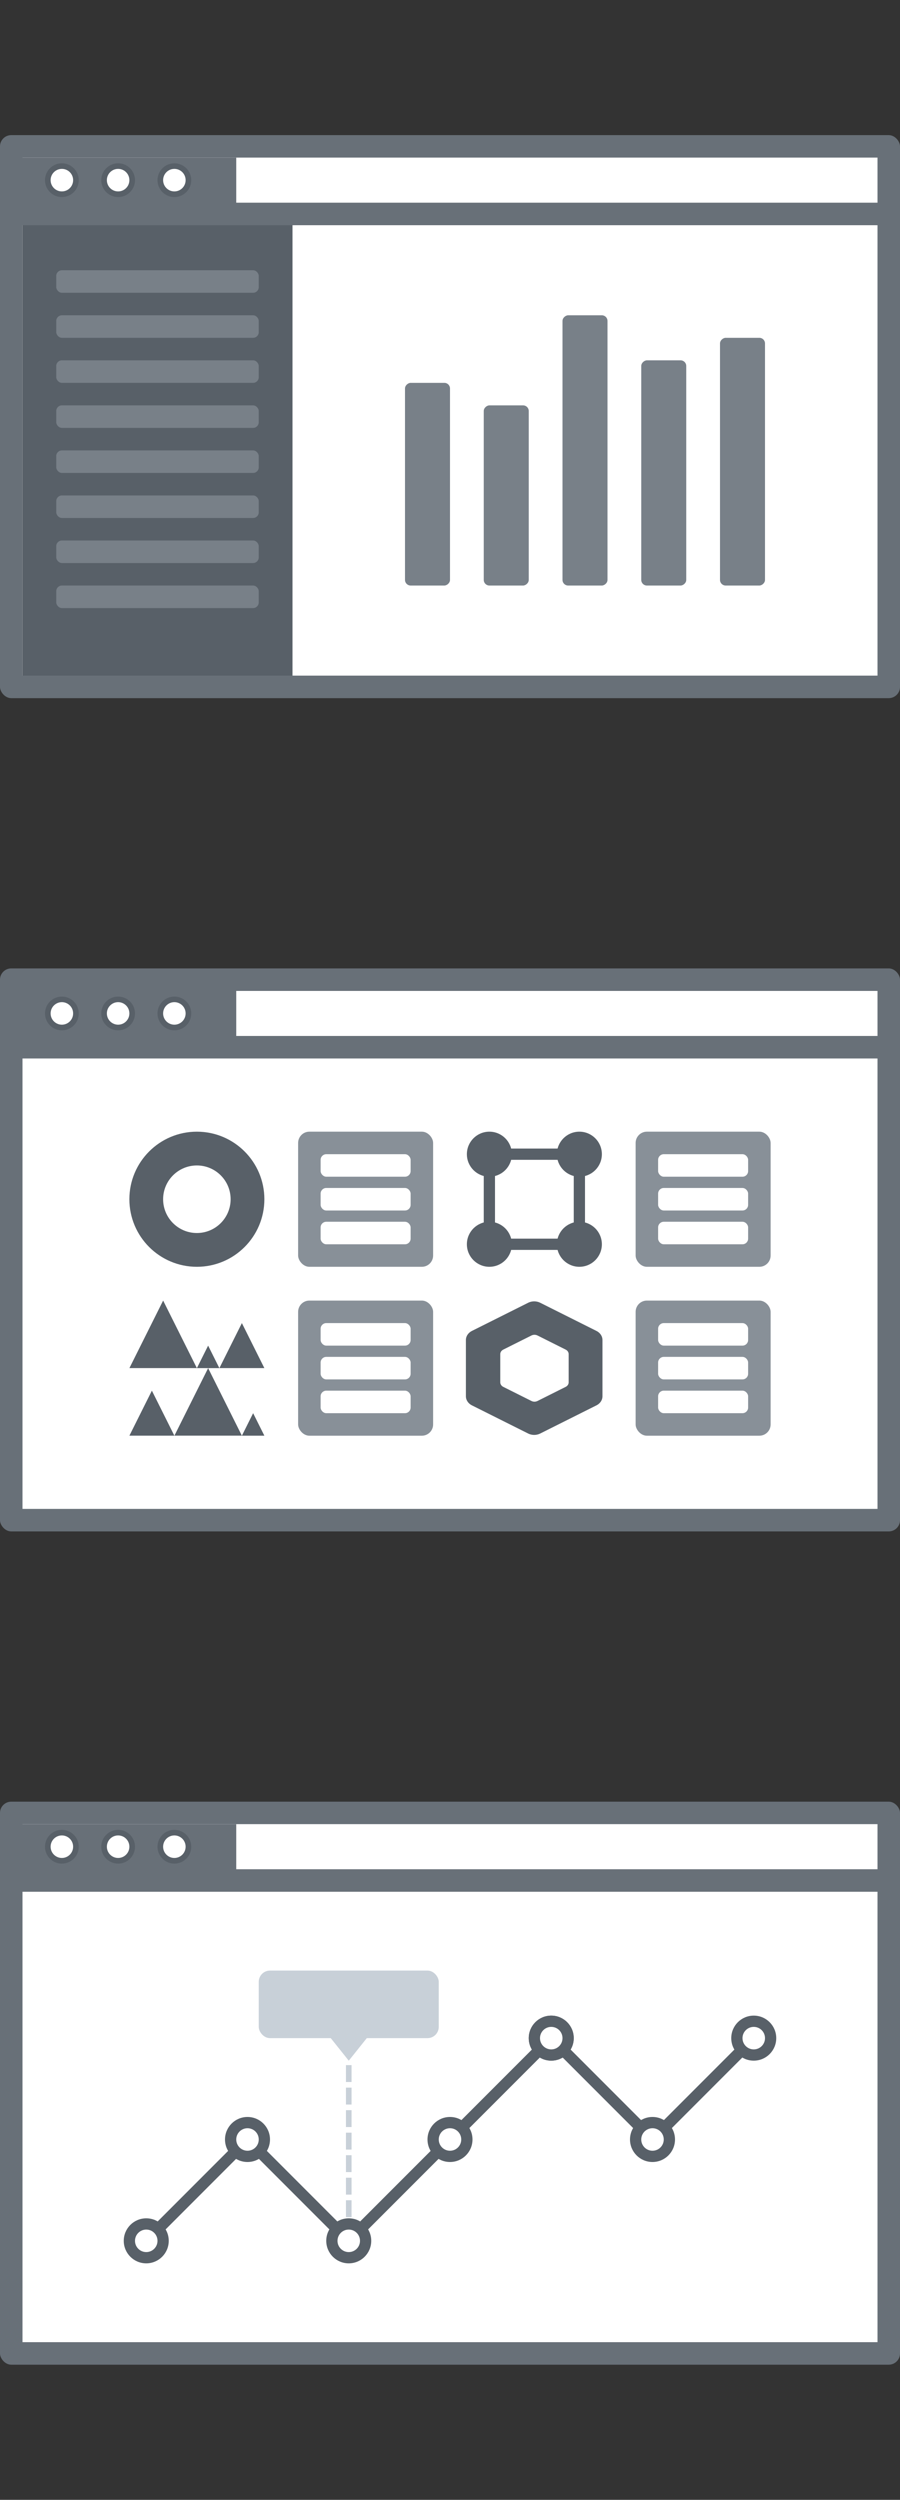 <?xml version="1.0" encoding="UTF-8" standalone="no"?>
<!-- Created with Inkscape (http://www.inkscape.org/) -->

<svg
   xmlns:dc="http://purl.org/dc/elements/1.1/"
   xmlns:cc="http://creativecommons.org/ns#"
   xmlns:rdf="http://www.w3.org/1999/02/22-rdf-syntax-ns#"
   xmlns:svg="http://www.w3.org/2000/svg"
   xmlns="http://www.w3.org/2000/svg"
   xmlns:sodipodi="http://sodipodi.sourceforge.net/DTD/sodipodi-0.dtd"
   xmlns:inkscape="http://www.inkscape.org/namespaces/inkscape"
   width="320"
   height="888"
   id="svg3048"
   version="1.1"
   inkscape:version="0.48.2 r9819"
   sodipodi:docname="story-seq.svg">
  <rect width="100%" height="100%" fill="#333333" stroke="none"/>
  <defs
     id="defs3050" />
  <sodipodi:namedview
     id="base"
     pagecolor="#ffffff"
     bordercolor="#666666"
     borderopacity="1.0"
     inkscape:pageopacity="0.0"
     inkscape:pageshadow="2"
     inkscape:zoom="1.4"
     inkscape:cx="122.14285"
     inkscape:cy="143.27766"
     inkscape:document-units="px"
     inkscape:current-layer="layer1"
     showgrid="false"
     inkscape:showpageshadow="false"
     fit-margin-top="0"
     fit-margin-left="0"
     fit-margin-right="0"
     fit-margin-bottom="0"
     inkscape:window-width="1280"
     inkscape:window-height="668"
     inkscape:window-x="0"
     inkscape:window-y="0"
     inkscape:window-maximized="1" />
  <g
     inkscape:label="Layer 1"
     inkscape:groupmode="layer"
     id="layer1"
     transform="translate(-182.857,284.209)">
    <rect
       style="fill:none;fill-opacity:1;stroke:none"
       id="rect3147"
       width="320"
       height="296"
       x="182.857"
       y="-284.209" />
    <g
       id="g3117"
       transform="translate(4.1748047e-6,-640)">
      <rect
         ry="4"
         rx="4"
         y="403.791"
         x="182.857"
         height="200"
         width="320"
         id="rect2985-8-1"
         style="fill:#687078;fill-opacity:1;stroke:none" />
      <rect
         y="411.791"
         x="190.857"
         height="184"
         width="304"
         id="rect2985-8-1-3"
         style="fill:#ffffff;fill-opacity:1;stroke:none" />
      <rect
         y="411.791"
         x="182.857"
         height="24"
         width="320"
         id="rect3799"
         style="fill:#687078;fill-opacity:1;stroke:none" />
      <rect
         y="411.791"
         x="266.857"
         height="16"
         width="228"
         id="rect3799-8"
         style="fill:#ffffff;fill-opacity:1;stroke:none" />
      <g
         transform="translate(190.857,-448.571)"
         id="g3910">
        <g
           id="g3871"
           transform="translate(3.964,-0.75)">
          <path
             transform="matrix(0.48,0,0,0.622,57.979,887.557)"
             d="m -45.714,-29.643 c 0,5.326 -5.596,9.643 -12.5,9.643 -6.904,0 -12.5,-4.317 -12.5,-9.643 0,-5.326 5.596,-9.643 12.5,-9.643 6.904,0 12.5,4.317 12.5,9.643 z"
             sodipodi:ry="9.6428576"
             sodipodi:rx="12.5"
             sodipodi:cy="-29.642855"
             sodipodi:cx="-58.214287"
             id="path3826-5"
             style="fill:#586068;fill-opacity:1;stroke:none"
             sodipodi:type="arc" />
          <path
             transform="matrix(0.32,0,0,0.415,48.664,881.408)"
             d="m -45.714,-29.643 c 0,5.326 -5.596,9.643 -12.5,9.643 -6.904,0 -12.5,-4.317 -12.5,-9.643 0,-5.326 5.596,-9.643 12.5,-9.643 6.904,0 12.5,4.317 12.5,9.643 z"
             sodipodi:ry="9.6428576"
             sodipodi:rx="12.5"
             sodipodi:cy="-29.642855"
             sodipodi:cx="-58.214287"
             id="path3826"
             style="fill:#ffffff;fill-opacity:1;stroke:none"
             sodipodi:type="arc" />
        </g>
        <g
           transform="translate(23.964,-0.75)"
           id="g3871-0">
          <path
             transform="matrix(0.48,0,0,0.622,57.979,887.557)"
             d="m -45.714,-29.643 c 0,5.326 -5.596,9.643 -12.5,9.643 -6.904,0 -12.5,-4.317 -12.5,-9.643 0,-5.326 5.596,-9.643 12.5,-9.643 6.904,0 12.5,4.317 12.5,9.643 z"
             sodipodi:ry="9.6428576"
             sodipodi:rx="12.5"
             sodipodi:cy="-29.642855"
             sodipodi:cx="-58.214287"
             id="path3826-5-4"
             style="fill:#586068;fill-opacity:1;stroke:none"
             sodipodi:type="arc" />
          <path
             transform="matrix(0.32,0,0,0.415,48.664,881.408)"
             d="m -45.714,-29.643 c 0,5.326 -5.596,9.643 -12.5,9.643 -6.904,0 -12.5,-4.317 -12.5,-9.643 0,-5.326 5.596,-9.643 12.5,-9.643 6.904,0 12.5,4.317 12.5,9.643 z"
             sodipodi:ry="9.6428576"
             sodipodi:rx="12.5"
             sodipodi:cy="-29.642855"
             sodipodi:cx="-58.214287"
             id="path3826-9"
             style="fill:#ffffff;fill-opacity:1;stroke:none"
             sodipodi:type="arc" />
        </g>
        <g
           transform="translate(-16.036,-0.75)"
           id="g3871-4">
          <path
             transform="matrix(0.48,0,0,0.622,57.979,887.557)"
             d="m -45.714,-29.643 c 0,5.326 -5.596,9.643 -12.5,9.643 -6.904,0 -12.5,-4.317 -12.5,-9.643 0,-5.326 5.596,-9.643 12.5,-9.643 6.904,0 12.5,4.317 12.5,9.643 z"
             sodipodi:ry="9.6428576"
             sodipodi:rx="12.5"
             sodipodi:cy="-29.642855"
             sodipodi:cx="-58.214287"
             id="path3826-5-5"
             style="fill:#586068;fill-opacity:1;stroke:none"
             sodipodi:type="arc" />
          <path
             transform="matrix(0.32,0,0,0.415,48.664,881.408)"
             d="m -45.714,-29.643 c 0,5.326 -5.596,9.643 -12.5,9.643 -6.904,0 -12.5,-4.317 -12.5,-9.643 0,-5.326 5.596,-9.643 12.5,-9.643 6.904,0 12.5,4.317 12.5,9.643 z"
             sodipodi:ry="9.6428576"
             sodipodi:rx="12.5"
             sodipodi:cy="-29.642855"
             sodipodi:cx="-58.214287"
             id="path3826-0"
             style="fill:#ffffff;fill-opacity:1;stroke:none"
             sodipodi:type="arc" />
        </g>
      </g>
      <rect
         y="435.791"
         x="190.857"
         height="160"
         width="96"
         id="rect4000"
         style="fill:#586068;fill-opacity:1;stroke:none" />
      <rect
         ry="2"
         rx="2"
         y="451.791"
         x="202.857"
         height="8"
         width="72"
         id="rect4000-8"
         style="fill:#788088;fill-opacity:1;stroke:none" />
      <rect
         ry="2"
         rx="2"
         transform="matrix(0,-1,1,0,0,0)"
         y="326.857"
         x="-563.791"
         height="16"
         width="72"
         id="rect4000-8-4"
         style="fill:#788088;fill-opacity:1;stroke:none" />
      <rect
         ry="2"
         rx="2"
         transform="matrix(0,-1,1,0,0,0)"
         y="354.857"
         x="-563.791"
         height="16"
         width="64"
         id="rect4000-8-4-3"
         style="fill:#788088;fill-opacity:1;stroke:none" />
      <rect
         ry="2"
         rx="2"
         transform="matrix(0,-1,1,0,0,0)"
         y="382.857"
         x="-563.791"
         height="16"
         width="96"
         id="rect4000-8-4-69"
         style="fill:#788088;fill-opacity:1;stroke:none" />
      <rect
         ry="2"
         rx="2"
         transform="matrix(0,-1,1,0,0,0)"
         y="410.857"
         x="-563.791"
         height="16"
         width="80"
         id="rect4000-8-4-1"
         style="fill:#788088;fill-opacity:1;stroke:none" />
      <rect
         ry="2"
         rx="2"
         transform="matrix(0,-1,1,0,0,0)"
         y="438.857"
         x="-563.791"
         height="16"
         width="88"
         id="rect4000-8-4-0"
         style="fill:#788088;fill-opacity:1;stroke:none" />
      <rect
         ry="2"
         rx="2"
         y="467.791"
         x="202.857"
         height="8"
         width="72"
         id="rect4000-8-8"
         style="fill:#788088;fill-opacity:1;stroke:none" />
      <rect
         ry="2"
         rx="2"
         y="499.791"
         x="202.857"
         height="8"
         width="72"
         id="rect4000-8-3"
         style="fill:#788088;fill-opacity:1;stroke:none" />
      <rect
         ry="2"
         rx="2"
         y="515.791"
         x="202.857"
         height="8"
         width="72"
         id="rect4000-8-9"
         style="fill:#788088;fill-opacity:1;stroke:none" />
      <rect
         ry="2"
         rx="2"
         y="531.791"
         x="202.857"
         height="8"
         width="72"
         id="rect4000-8-6"
         style="fill:#788088;fill-opacity:1;stroke:none" />
      <rect
         ry="2"
         rx="2"
         y="547.791"
         x="202.857"
         height="8"
         width="72"
         id="rect4000-8-47"
         style="fill:#788088;fill-opacity:1;stroke:none" />
      <rect
         ry="2"
         rx="2"
         y="563.791"
         x="202.857"
         height="8"
         width="72"
         id="rect4000-8-7"
         style="fill:#788088;fill-opacity:1;stroke:none" />
      <rect
         ry="2"
         rx="2"
         y="483.791"
         x="202.857"
         height="8"
         width="72"
         id="rect4000-8-31"
         style="fill:#788088;fill-opacity:1;stroke:none" />
    </g>
    <rect
       style="fill:none;fill-opacity:1;stroke:none"
       id="rect3147-5"
       width="320"
       height="296"
       x="182.857"
       y="11.791" />
    <rect
       style="fill:#687078;fill-opacity:1;stroke:none"
       id="rect2985-8-1-7"
       width="320"
       height="200"
       x="182.857"
       y="59.791"
       rx="4"
       ry="4" />
    <rect
       style="fill:#ffffff;fill-opacity:1;stroke:none"
       id="rect2985-8-1-3-9"
       width="304"
       height="184"
       x="190.857"
       y="67.791" />
    <rect
       style="fill:#687078;fill-opacity:1;stroke:none"
       id="rect3799-4"
       width="320"
       height="24"
       x="182.857"
       y="67.791" />
    <rect
       style="fill:#ffffff;fill-opacity:1;stroke:none"
       id="rect3799-8-1"
       width="228"
       height="16"
       x="266.857"
       y="67.791" />
    <g
       id="g3910-6"
       transform="translate(190.857,-792.571)">
      <g
         transform="translate(3.964,-0.75)"
         id="g3871-1">
        <path
           sodipodi:type="arc"
           style="fill:#586068;fill-opacity:1;stroke:none"
           id="path3826-5-2"
           sodipodi:cx="-58.214287"
           sodipodi:cy="-29.642855"
           sodipodi:rx="12.5"
           sodipodi:ry="9.6428576"
           d="m -45.714,-29.643 c 0,5.326 -5.596,9.643 -12.5,9.643 -6.904,0 -12.5,-4.317 -12.5,-9.643 0,-5.326 5.596,-9.643 12.5,-9.643 6.904,0 12.5,4.317 12.5,9.643 z"
           transform="matrix(0.48,0,0,0.622,57.979,887.557)" />
        <path
           sodipodi:type="arc"
           style="fill:#ffffff;fill-opacity:1;stroke:none"
           id="path3826-04"
           sodipodi:cx="-58.214287"
           sodipodi:cy="-29.642855"
           sodipodi:rx="12.5"
           sodipodi:ry="9.6428576"
           d="m -45.714,-29.643 c 0,5.326 -5.596,9.643 -12.5,9.643 -6.904,0 -12.5,-4.317 -12.5,-9.643 0,-5.326 5.596,-9.643 12.5,-9.643 6.904,0 12.5,4.317 12.5,9.643 z"
           transform="matrix(0.32,0,0,0.415,48.664,881.408)" />
      </g>
      <g
         id="g3871-0-4"
         transform="translate(23.964,-0.75)">
        <path
           sodipodi:type="arc"
           style="fill:#586068;fill-opacity:1;stroke:none"
           id="path3826-5-4-5"
           sodipodi:cx="-58.214287"
           sodipodi:cy="-29.642855"
           sodipodi:rx="12.5"
           sodipodi:ry="9.6428576"
           d="m -45.714,-29.643 c 0,5.326 -5.596,9.643 -12.5,9.643 -6.904,0 -12.5,-4.317 -12.5,-9.643 0,-5.326 5.596,-9.643 12.5,-9.643 6.904,0 12.5,4.317 12.5,9.643 z"
           transform="matrix(0.48,0,0,0.622,57.979,887.557)" />
        <path
           sodipodi:type="arc"
           style="fill:#ffffff;fill-opacity:1;stroke:none"
           id="path3826-9-9"
           sodipodi:cx="-58.214287"
           sodipodi:cy="-29.642855"
           sodipodi:rx="12.5"
           sodipodi:ry="9.6428576"
           d="m -45.714,-29.643 c 0,5.326 -5.596,9.643 -12.5,9.643 -6.904,0 -12.5,-4.317 -12.5,-9.643 0,-5.326 5.596,-9.643 12.5,-9.643 6.904,0 12.5,4.317 12.5,9.643 z"
           transform="matrix(0.32,0,0,0.415,48.664,881.408)" />
      </g>
      <g
         id="g3871-4-7"
         transform="translate(-16.036,-0.75)">
        <path
           sodipodi:type="arc"
           style="fill:#586068;fill-opacity:1;stroke:none"
           id="path3826-5-5-5"
           sodipodi:cx="-58.214287"
           sodipodi:cy="-29.642855"
           sodipodi:rx="12.5"
           sodipodi:ry="9.6428576"
           d="m -45.714,-29.643 c 0,5.326 -5.596,9.643 -12.5,9.643 -6.904,0 -12.5,-4.317 -12.5,-9.643 0,-5.326 5.596,-9.643 12.5,-9.643 6.904,0 12.5,4.317 12.5,9.643 z"
           transform="matrix(0.48,0,0,0.622,57.979,887.557)" />
        <path
           sodipodi:type="arc"
           style="fill:#ffffff;fill-opacity:1;stroke:none"
           id="path3826-0-3"
           sodipodi:cx="-58.214287"
           sodipodi:cy="-29.642855"
           sodipodi:rx="12.5"
           sodipodi:ry="9.6428576"
           d="m -45.714,-29.643 c 0,5.326 -5.596,9.643 -12.5,9.643 -6.904,0 -12.5,-4.317 -12.5,-9.643 0,-5.326 5.596,-9.643 12.5,-9.643 6.904,0 12.5,4.317 12.5,9.643 z"
           transform="matrix(0.32,0,0,0.415,48.664,881.408)" />
      </g>
    </g>
    <rect
       style="fill:none;fill-opacity:1;stroke:none"
       id="rect3147-1"
       width="320"
       height="296"
       x="182.857"
       y="307.791" />
    <rect
       style="fill:#687078;fill-opacity:1;stroke:none"
       id="rect2985-8-1-4"
       width="320"
       height="200"
       x="182.857"
       y="355.791"
       rx="4"
       ry="4" />
    <rect
       style="fill:#ffffff;fill-opacity:1;stroke:none"
       id="rect2985-8-1-3-95"
       width="304"
       height="184"
       x="190.857"
       y="363.791" />
    <rect
       style="fill:#687078;fill-opacity:1;stroke:none"
       id="rect3799-9"
       width="320"
       height="24"
       x="182.857"
       y="363.791" />
    <rect
       style="fill:#ffffff;fill-opacity:1;stroke:none"
       id="rect3799-8-0"
       width="228"
       height="16"
       x="266.857"
       y="363.791" />
    <g
       id="g3910-9"
       transform="translate(190.857,-496.571)">
      <g
         transform="translate(3.964,-0.75)"
         id="g3871-3">
        <path
           sodipodi:type="arc"
           style="fill:#586068;fill-opacity:1;stroke:none"
           id="path3826-5-40"
           sodipodi:cx="-58.214287"
           sodipodi:cy="-29.642855"
           sodipodi:rx="12.5"
           sodipodi:ry="9.6428576"
           d="m -45.714,-29.643 c 0,5.326 -5.596,9.643 -12.5,9.643 -6.904,0 -12.5,-4.317 -12.5,-9.643 0,-5.326 5.596,-9.643 12.5,-9.643 6.904,0 12.5,4.317 12.5,9.643 z"
           transform="matrix(0.48,0,0,0.622,57.979,887.557)" />
        <path
           sodipodi:type="arc"
           style="fill:#ffffff;fill-opacity:1;stroke:none"
           id="path3826-7"
           sodipodi:cx="-58.214287"
           sodipodi:cy="-29.642855"
           sodipodi:rx="12.5"
           sodipodi:ry="9.6428576"
           d="m -45.714,-29.643 c 0,5.326 -5.596,9.643 -12.5,9.643 -6.904,0 -12.5,-4.317 -12.5,-9.643 0,-5.326 5.596,-9.643 12.5,-9.643 6.904,0 12.5,4.317 12.5,9.643 z"
           transform="matrix(0.32,0,0,0.415,48.664,881.408)" />
      </g>
      <g
         id="g3871-0-5"
         transform="translate(23.964,-0.75)">
        <path
           sodipodi:type="arc"
           style="fill:#586068;fill-opacity:1;stroke:none"
           id="path3826-5-4-7"
           sodipodi:cx="-58.214287"
           sodipodi:cy="-29.642855"
           sodipodi:rx="12.5"
           sodipodi:ry="9.6428576"
           d="m -45.714,-29.643 c 0,5.326 -5.596,9.643 -12.5,9.643 -6.904,0 -12.5,-4.317 -12.5,-9.643 0,-5.326 5.596,-9.643 12.5,-9.643 6.904,0 12.5,4.317 12.5,9.643 z"
           transform="matrix(0.48,0,0,0.622,57.979,887.557)" />
        <path
           sodipodi:type="arc"
           style="fill:#ffffff;fill-opacity:1;stroke:none"
           id="path3826-9-5"
           sodipodi:cx="-58.214287"
           sodipodi:cy="-29.642855"
           sodipodi:rx="12.5"
           sodipodi:ry="9.6428576"
           d="m -45.714,-29.643 c 0,5.326 -5.596,9.643 -12.5,9.643 -6.904,0 -12.5,-4.317 -12.5,-9.643 0,-5.326 5.596,-9.643 12.5,-9.643 6.904,0 12.5,4.317 12.5,9.643 z"
           transform="matrix(0.32,0,0,0.415,48.664,881.408)" />
      </g>
      <g
         id="g3871-4-0"
         transform="translate(-16.036,-0.75)">
        <path
           sodipodi:type="arc"
           style="fill:#586068;fill-opacity:1;stroke:none"
           id="path3826-5-5-6"
           sodipodi:cx="-58.214287"
           sodipodi:cy="-29.642855"
           sodipodi:rx="12.5"
           sodipodi:ry="9.6428576"
           d="m -45.714,-29.643 c 0,5.326 -5.596,9.643 -12.5,9.643 -6.904,0 -12.5,-4.317 -12.5,-9.643 0,-5.326 5.596,-9.643 12.5,-9.643 6.904,0 12.5,4.317 12.5,9.643 z"
           transform="matrix(0.48,0,0,0.622,57.979,887.557)" />
        <path
           sodipodi:type="arc"
           style="fill:#ffffff;fill-opacity:1;stroke:none"
           id="path3826-0-4"
           sodipodi:cx="-58.214287"
           sodipodi:cy="-29.642855"
           sodipodi:rx="12.5"
           sodipodi:ry="9.6428576"
           d="m -45.714,-29.643 c 0,5.326 -5.596,9.643 -12.5,9.643 -6.904,0 -12.5,-4.317 -12.5,-9.643 0,-5.326 5.596,-9.643 12.5,-9.643 6.904,0 12.5,4.317 12.5,9.643 z"
           transform="matrix(0.32,0,0,0.415,48.664,881.408)" />
      </g>
    </g>
    <g
       transform="translate(222.857,-820.571)"
       id="g3792">
      <path
         transform="matrix(1.2,0,0,1.2,6,919.162)"
         d="M 40,36 C 40,47.046 31.046,56 20,56 8.954,56 0,47.046 0,36 0,24.954 8.954,16 20,16 c 11.046,0 20,8.954 20,20 z"
         sodipodi:ry="20"
         sodipodi:rx="20"
         sodipodi:cy="36"
         sodipodi:cx="20"
         id="path5488"
         style="fill:#586068;fill-opacity:1;stroke:none"
         sodipodi:type="arc" />
      <rect
         ry="4"
         rx="4"
         y="938.362"
         x="66"
         height="48"
         width="48"
         id="rect5454"
         style="fill:#889098;fill-opacity:1;stroke:none" />
      <rect
         ry="4"
         rx="4"
         y="998.362"
         x="66"
         height="48"
         width="48"
         id="rect5454-1"
         style="fill:#889098;fill-opacity:1;stroke:none" />
      <rect
         ry="4"
         rx="4"
         y="938.362"
         x="186"
         height="48"
         width="48"
         id="rect5454-7"
         style="fill:#889098;fill-opacity:1;stroke:none" />
      <rect
         ry="4"
         rx="4"
         y="998.362"
         x="186"
         height="48"
         width="48"
         id="rect5454-3"
         style="fill:#889098;fill-opacity:1;stroke:none" />
      <path
         inkscape:transform-center-y="-3.9999969"
         transform="matrix(0.387,0,0,0.447,24.197,978.585)"
         d="m 14.984,97.889 -61.968,0 L -16,44.223 z"
         inkscape:randomized="0"
         inkscape:rounded="0"
         inkscape:flatsided="true"
         sodipodi:arg2="1.5707963"
         sodipodi:arg1="0.52359878"
         sodipodi:r2="17.888544"
         sodipodi:r1="35.777088"
         sodipodi:cy="80"
         sodipodi:cx="-16"
         sodipodi:sides="3"
         id="path5490"
         style="fill:#586068;fill-opacity:1;stroke:none"
         sodipodi:type="star" />
      <path
         inkscape:transform-center-y="-2.6666173"
         transform="matrix(0.258,0,0,0.298,50.131,993.177)"
         d="m 14.984,97.889 -61.968,0 L -16,44.223 z"
         inkscape:randomized="0"
         inkscape:rounded="0"
         inkscape:flatsided="true"
         sodipodi:arg2="1.5707963"
         sodipodi:arg1="0.52359878"
         sodipodi:r2="17.888544"
         sodipodi:r1="35.777088"
         sodipodi:cy="80"
         sodipodi:cx="-16"
         sodipodi:sides="3"
         id="path5490-3"
         style="fill:#586068;fill-opacity:1;stroke:none"
         sodipodi:type="star" />
      <path
         inkscape:transform-center-y="-1.3332713"
         transform="matrix(0.129,0,0,0.149,36.066,1007.77)"
         d="m 14.984,97.889 -61.968,0 L -16,44.223 z"
         inkscape:randomized="0"
         inkscape:rounded="0"
         inkscape:flatsided="true"
         sodipodi:arg2="1.5707963"
         sodipodi:arg1="0.52359878"
         sodipodi:r2="17.888544"
         sodipodi:r1="35.777088"
         sodipodi:cy="80"
         sodipodi:cx="-16"
         sodipodi:sides="3"
         id="path5490-3-6"
         style="fill:#586068;fill-opacity:1;stroke:none"
         sodipodi:type="star" />
      <path
         inkscape:transform-center-y="-2.6666173"
         transform="matrix(0.258,0,0,0.298,18.131,1017.178)"
         d="m 14.984,97.889 -61.968,0 L -16,44.223 z"
         inkscape:randomized="0"
         inkscape:rounded="0"
         inkscape:flatsided="true"
         sodipodi:arg2="1.5707963"
         sodipodi:arg1="0.52359878"
         sodipodi:r2="17.888544"
         sodipodi:r1="35.777088"
         sodipodi:cy="80"
         sodipodi:cx="-16"
         sodipodi:sides="3"
         id="path5490-3-2"
         style="fill:#586068;fill-opacity:1;stroke:none"
         sodipodi:type="star" />
      <path
         inkscape:transform-center-y="-3.9999969"
         transform="matrix(0.387,0,0,0.447,40.197,1002.585)"
         d="m 14.984,97.889 -61.968,0 L -16,44.223 z"
         inkscape:randomized="0"
         inkscape:rounded="0"
         inkscape:flatsided="true"
         sodipodi:arg2="1.5707963"
         sodipodi:arg1="0.52359878"
         sodipodi:r2="17.888544"
         sodipodi:r1="35.777088"
         sodipodi:cy="80"
         sodipodi:cx="-16"
         sodipodi:sides="3"
         id="path5490-8"
         style="fill:#586068;fill-opacity:1;stroke:none"
         sodipodi:type="star" />
      <path
         inkscape:transform-center-y="-1.3332713"
         transform="matrix(0.129,0,0,0.149,52.066,1031.77)"
         d="m 14.984,97.889 -61.968,0 L -16,44.223 z"
         inkscape:randomized="0"
         inkscape:rounded="0"
         inkscape:flatsided="true"
         sodipodi:arg2="1.5707963"
         sodipodi:arg1="0.52359878"
         sodipodi:r2="17.888544"
         sodipodi:r1="35.777088"
         sodipodi:cy="80"
         sodipodi:cx="-16"
         sodipodi:sides="3"
         id="path5490-3-6-2"
         style="fill:#586068;fill-opacity:1;stroke:none"
         sodipodi:type="star" />
      <path
         transform="matrix(0.6,0,0,0.6,18,940.762)"
         d="M 40,36 C 40,47.046 31.046,56 20,56 8.954,56 0,47.046 0,36 0,24.954 8.954,16 20,16 c 11.046,0 20,8.954 20,20 z"
         sodipodi:ry="20"
         sodipodi:rx="20"
         sodipodi:cy="36"
         sodipodi:cx="20"
         id="path5488-0"
         style="fill:#ffffff;fill-opacity:1;stroke:none"
         sodipodi:type="arc" />
      <g
         id="g5667">
        <rect
           style="fill:#ffffff;fill-opacity:1;stroke:none"
           id="rect5632"
           width="32"
           height="8"
           x="74"
           y="946.362"
           rx="2"
           ry="2" />
        <rect
           style="fill:#ffffff;fill-opacity:1;stroke:none"
           id="rect5632-2"
           width="32"
           height="8"
           x="74"
           y="958.362"
           rx="2"
           ry="2" />
        <rect
           style="fill:#ffffff;fill-opacity:1;stroke:none"
           id="rect5632-23"
           width="32"
           height="8"
           x="74"
           y="970.362"
           rx="2"
           ry="2" />
      </g>
      <g
         id="g5667-7"
         transform="translate(0,60)">
        <rect
           style="fill:#ffffff;fill-opacity:1;stroke:none"
           id="rect5632-1"
           width="32"
           height="8"
           x="74"
           y="946.362"
           rx="2"
           ry="2" />
        <rect
           style="fill:#ffffff;fill-opacity:1;stroke:none"
           id="rect5632-2-8"
           width="32"
           height="8"
           x="74"
           y="958.362"
           rx="2"
           ry="2" />
        <rect
           style="fill:#ffffff;fill-opacity:1;stroke:none"
           id="rect5632-23-6"
           width="32"
           height="8"
           x="74"
           y="970.362"
           rx="2"
           ry="2" />
      </g>
      <g
         id="g5667-5"
         transform="translate(120,0)">
        <rect
           style="fill:#ffffff;fill-opacity:1;stroke:none"
           id="rect5632-3"
           width="32"
           height="8"
           x="74"
           y="946.362"
           rx="2"
           ry="2" />
        <rect
           style="fill:#ffffff;fill-opacity:1;stroke:none"
           id="rect5632-2-4"
           width="32"
           height="8"
           x="74"
           y="958.362"
           rx="2"
           ry="2" />
        <rect
           style="fill:#ffffff;fill-opacity:1;stroke:none"
           id="rect5632-23-1"
           width="32"
           height="8"
           x="74"
           y="970.362"
           rx="2"
           ry="2" />
      </g>
      <g
         id="g5667-4"
         transform="translate(120,60)">
        <rect
           style="fill:#ffffff;fill-opacity:1;stroke:none"
           id="rect5632-22"
           width="32"
           height="8"
           x="74"
           y="946.362"
           rx="2"
           ry="2" />
        <rect
           style="fill:#ffffff;fill-opacity:1;stroke:none"
           id="rect5632-2-2"
           width="32"
           height="8"
           x="74"
           y="958.362"
           rx="2"
           ry="2" />
        <rect
           style="fill:#ffffff;fill-opacity:1;stroke:none"
           id="rect5632-23-9"
           width="32"
           height="8"
           x="74"
           y="970.362"
           rx="2"
           ry="2" />
      </g>
      <path
         transform="matrix(0.645,0,0,0.559,62.212,986.585)"
         d="M 166.984,81.889 136,99.777 105.016,81.889 l 0,-35.777 L 136,28.223 166.984,46.111 z"
         inkscape:randomized="0"
         inkscape:rounded="0"
         inkscape:flatsided="true"
         sodipodi:arg2="1.0471976"
         sodipodi:arg1="0.52359878"
         sodipodi:r2="30.983868"
         sodipodi:r1="35.777088"
         sodipodi:cy="64"
         sodipodi:cx="136"
         sodipodi:sides="6"
         id="path5725"
         style="fill:#586068;fill-opacity:1;stroke:#586068;stroke-width:13.318;stroke-linejoin:round;stroke-miterlimit:4;stroke-opacity:1;stroke-dasharray:none"
         sodipodi:type="star" />
      <path
         transform="matrix(2,0,0,2,-98,858.362)"
         d="m 136,60 c 0,2.209 -1.791,4 -4,4 -2.209,0 -4,-1.791 -4,-4 0,-2.209 1.791,-4 4,-4 2.209,0 4,1.791 4,4 z"
         sodipodi:ry="4"
         sodipodi:rx="4"
         sodipodi:cy="60"
         sodipodi:cx="132"
         id="path5763-6"
         style="fill:#586068;fill-opacity:1;stroke:none"
         sodipodi:type="arc" />
      <rect
         transform="translate(0,932.362)"
         y="24"
         x="144"
         height="24"
         width="4"
         id="rect5804"
         style="fill:#ffffff;fill-opacity:1;stroke:none" />
      <path
         transform="matrix(0.323,0,0,0.28,106.106,1004.474)"
         d="M 166.984,81.889 136,99.777 105.016,81.889 l 0,-35.777 L 136,28.223 166.984,46.111 z"
         inkscape:randomized="0"
         inkscape:rounded="0"
         inkscape:flatsided="true"
         sodipodi:arg2="1.0471976"
         sodipodi:arg1="0.52359878"
         sodipodi:r2="30.983868"
         sodipodi:r1="35.777088"
         sodipodi:cy="64"
         sodipodi:cx="136"
         sodipodi:sides="6"
         id="path5725-8"
         style="fill:#ffffff;fill-opacity:1;stroke:#ffffff;stroke-width:13.318;stroke-linejoin:round;stroke-miterlimit:4;stroke-opacity:1;stroke-dasharray:none"
         sodipodi:type="star" />
      <path
         transform="matrix(2,0,0,2,-98,826.362)"
         d="m 136,60 c 0,2.209 -1.791,4 -4,4 -2.209,0 -4,-1.791 -4,-4 0,-2.209 1.791,-4 4,-4 2.209,0 4,1.791 4,4 z"
         sodipodi:ry="4"
         sodipodi:rx="4"
         sodipodi:cy="60"
         sodipodi:cx="132"
         id="path5763-6-4"
         style="fill:#586068;fill-opacity:1;stroke:none"
         sodipodi:type="arc" />
      <path
         transform="matrix(2,0,0,2,-130,826.362)"
         d="m 136,60 c 0,2.209 -1.791,4 -4,4 -2.209,0 -4,-1.791 -4,-4 0,-2.209 1.791,-4 4,-4 2.209,0 4,1.791 4,4 z"
         sodipodi:ry="4"
         sodipodi:rx="4"
         sodipodi:cy="60"
         sodipodi:cx="132"
         id="path5763-6-5"
         style="fill:#586068;fill-opacity:1;stroke:none"
         sodipodi:type="arc" />
      <path
         transform="matrix(2,0,0,2,-130,858.362)"
         d="m 136,60 c 0,2.209 -1.791,4 -4,4 -2.209,0 -4,-1.791 -4,-4 0,-2.209 1.791,-4 4,-4 2.209,0 4,1.791 4,4 z"
         sodipodi:ry="4"
         sodipodi:rx="4"
         sodipodi:cy="60"
         sodipodi:cx="132"
         id="path5763-6-0"
         style="fill:#586068;fill-opacity:1;stroke:none"
         sodipodi:type="arc" />
      <rect
         y="940.362"
         x="132"
         height="32"
         width="4"
         id="rect5856"
         style="fill:#586068;fill-opacity:1;stroke:none" />
      <rect
         y="948.362"
         x="164"
         height="32"
         width="4"
         id="rect5856-7"
         style="fill:#586068;fill-opacity:1;stroke:none" />
      <rect
         transform="matrix(0,1,-1,0,0,0)"
         y="-166"
         x="944.362"
         height="32"
         width="4"
         id="rect5856-7-8"
         style="fill:#586068;fill-opacity:1;stroke:none" />
      <rect
         transform="matrix(0,1,-1,0,0,0)"
         y="-166"
         x="976.362"
         height="32"
         width="4"
         id="rect5856-7-8-6"
         style="fill:#586068;fill-opacity:1;stroke:none" />
      <rect
         ry="6.667"
         rx="7.059"
         y="932.362"
         x="0"
         height="120"
         width="240"
         id="rect3022"
         style="fill:none;stroke:none" />
    </g>
    <g
       transform="translate(222.857,-524.571)"
       id="g3019">
      <path
         inkscape:connector-curvature="0"
         id="path6255"
         d="m 84,973.947 c 0,62.415 0,62.415 0,62.415"
         style="fill:none;stroke:#c8d0d8;stroke-width:2;stroke-linecap:butt;stroke-linejoin:miter;stroke-miterlimit:4;stroke-opacity:1;stroke-dasharray:6, 2;stroke-dashoffset:0" />
      <rect
         ry="4"
         rx="4"
         y="940.362"
         x="52"
         height="24"
         width="64"
         id="rect6268"
         style="fill:#c8d0d8;fill-opacity:1;stroke:none" />
      <path
         inkscape:transform-center-y="1.6666745"
         transform="matrix(0.77,0,0,0.556,53.208,954.584)"
         d="M 40,32 29.608,14 50.392,14 z"
         inkscape:randomized="0"
         inkscape:rounded="0"
         inkscape:flatsided="true"
         sodipodi:arg2="2.6179939"
         sodipodi:arg1="1.5707963"
         sodipodi:r2="6"
         sodipodi:r1="12"
         sodipodi:cy="20"
         sodipodi:cx="40"
         sodipodi:sides="3"
         id="path6272"
         style="fill:#c8d0d8;fill-opacity:1;stroke:none"
         sodipodi:type="star" />
      <g
         transform="translate(4,16)"
         id="g6201">
        <path
           style="fill:none;stroke:#586068;stroke-width:4;stroke-linecap:butt;stroke-linejoin:miter;stroke-miterlimit:4;stroke-opacity:1;stroke-dasharray:none"
           d="M 154,946.362 C 78,1022.362 78,1022.362 78,1022.362"
           id="path3042-54-5"
           inkscape:connector-curvature="0" />
        <g
           id="g4099"
           transform="matrix(1,0,0,-1,104,1968.724)">
          <path
             transform="translate(28,960.362)"
             d="m -8,24 c 0,4.418 -3.582,8 -8,8 -4.418,0 -8,-3.582 -8,-8 0,-4.418 3.582,-8 8,-8 4.418,0 8,3.582 8,8 z"
             sodipodi:ry="8"
             sodipodi:rx="8"
             sodipodi:cy="24"
             sodipodi:cx="-16"
             id="path3873"
             style="fill:#586068;fill-opacity:1;stroke:none"
             sodipodi:type="arc" />
          <path
             transform="matrix(0.5,0,0,0.5,20,972.362)"
             d="m -8,24 c 0,4.418 -3.582,8 -8,8 -4.418,0 -8,-3.582 -8,-8 0,-4.418 3.582,-8 8,-8 4.418,0 8,3.582 8,8 z"
             sodipodi:ry="8"
             sodipodi:rx="8"
             sodipodi:cy="24"
             sodipodi:cx="-16"
             id="path3873-5"
             style="fill:#ffffff;fill-opacity:1;stroke:none"
             sodipodi:type="arc" />
        </g>
        <g
           id="g4099-8"
           transform="matrix(1,0,0,-1,140,1932.724)">
          <path
             transform="translate(28,960.362)"
             d="m -8,24 c 0,4.418 -3.582,8 -8,8 -4.418,0 -8,-3.582 -8,-8 0,-4.418 3.582,-8 8,-8 4.418,0 8,3.582 8,8 z"
             sodipodi:ry="8"
             sodipodi:rx="8"
             sodipodi:cy="24"
             sodipodi:cx="-16"
             id="path3873-2"
             style="fill:#586068;fill-opacity:1;stroke:none"
             sodipodi:type="arc" />
          <path
             transform="matrix(0.5,0,0,0.5,20,972.362)"
             d="m -8,24 c 0,4.418 -3.582,8 -8,8 -4.418,0 -8,-3.582 -8,-8 0,-4.418 3.582,-8 8,-8 4.418,0 8,3.582 8,8 z"
             sodipodi:ry="8"
             sodipodi:rx="8"
             sodipodi:cy="24"
             sodipodi:cx="-16"
             id="path3873-5-6"
             style="fill:#ffffff;fill-opacity:1;stroke:none"
             sodipodi:type="arc" />
        </g>
        <path
           style="fill:none;stroke:#586068;stroke-width:4;stroke-linecap:butt;stroke-linejoin:miter;stroke-miterlimit:4;stroke-opacity:1;stroke-dasharray:none"
           d="m 44,984.362 c 40,40 40,40 40,40"
           id="path3042-4-4"
           inkscape:connector-curvature="0" />
        <path
           style="fill:none;stroke:#586068;stroke-width:4;stroke-linecap:butt;stroke-linejoin:miter;stroke-miterlimit:4;stroke-opacity:1;stroke-dasharray:none"
           d="M 44,984.362 C 8,1020.362 8,1020.362 8,1020.362"
           id="path3042-54"
           inkscape:connector-curvature="0" />
        <g
           id="g4099-5"
           transform="matrix(1,0,0,-1,-4,2004.724)">
          <path
             transform="translate(28,960.362)"
             d="m -8,24 c 0,4.418 -3.582,8 -8,8 -4.418,0 -8,-3.582 -8,-8 0,-4.418 3.582,-8 8,-8 4.418,0 8,3.582 8,8 z"
             sodipodi:ry="8"
             sodipodi:rx="8"
             sodipodi:cy="24"
             sodipodi:cx="-16"
             id="path3873-6"
             style="fill:#586068;fill-opacity:1;stroke:none"
             sodipodi:type="arc" />
          <path
             transform="matrix(0.5,0,0,0.5,20,972.362)"
             d="m -8,24 c 0,4.418 -3.582,8 -8,8 -4.418,0 -8,-3.582 -8,-8 0,-4.418 3.582,-8 8,-8 4.418,0 8,3.582 8,8 z"
             sodipodi:ry="8"
             sodipodi:rx="8"
             sodipodi:cy="24"
             sodipodi:cx="-16"
             id="path3873-5-9"
             style="fill:#ffffff;fill-opacity:1;stroke:none"
             sodipodi:type="arc" />
        </g>
        <g
           id="g4099-8-4"
           transform="matrix(1,0,0,-1,32,1968.724)">
          <path
             transform="translate(28,960.362)"
             d="m -8,24 c 0,4.418 -3.582,8 -8,8 -4.418,0 -8,-3.582 -8,-8 0,-4.418 3.582,-8 8,-8 4.418,0 8,3.582 8,8 z"
             sodipodi:ry="8"
             sodipodi:rx="8"
             sodipodi:cy="24"
             sodipodi:cx="-16"
             id="path3873-2-3"
             style="fill:#586068;fill-opacity:1;stroke:none"
             sodipodi:type="arc" />
          <path
             transform="matrix(0.5,0,0,0.5,20,972.362)"
             d="m -8,24 c 0,4.418 -3.582,8 -8,8 -4.418,0 -8,-3.582 -8,-8 0,-4.418 3.582,-8 8,-8 4.418,0 8,3.582 8,8 z"
             sodipodi:ry="8"
             sodipodi:rx="8"
             sodipodi:cy="24"
             sodipodi:cx="-16"
             id="path3873-5-6-6"
             style="fill:#ffffff;fill-opacity:1;stroke:none"
             sodipodi:type="arc" />
        </g>
        <g
           id="g4099-8-0-3"
           transform="matrix(1,0,0,-1,68,2004.724)">
          <path
             transform="translate(28,960.362)"
             d="m -8,24 c 0,4.418 -3.582,8 -8,8 -4.418,0 -8,-3.582 -8,-8 0,-4.418 3.582,-8 8,-8 4.418,0 8,3.582 8,8 z"
             sodipodi:ry="8"
             sodipodi:rx="8"
             sodipodi:cy="24"
             sodipodi:cx="-16"
             id="path3873-2-1-4"
             style="fill:#586068;fill-opacity:1;stroke:none"
             sodipodi:type="arc" />
          <path
             transform="matrix(0.5,0,0,0.5,20,972.362)"
             d="m -8,24 c 0,4.418 -3.582,8 -8,8 -4.418,0 -8,-3.582 -8,-8 0,-4.418 3.582,-8 8,-8 4.418,0 8,3.582 8,8 z"
             sodipodi:ry="8"
             sodipodi:rx="8"
             sodipodi:cy="24"
             sodipodi:cx="-16"
             id="path3873-5-6-0-7"
             style="fill:#ffffff;fill-opacity:1;stroke:none"
             sodipodi:type="arc" />
        </g>
        <g
           transform="matrix(1,0,0,-1,144,1968.724)"
           id="g6137-8">
          <path
             inkscape:connector-curvature="0"
             id="path3042-4-4-8"
             d="m 44,984.362 c 40,40 40,40 40,40"
             style="fill:none;stroke:#586068;stroke-width:4;stroke-linecap:butt;stroke-linejoin:miter;stroke-miterlimit:4;stroke-opacity:1;stroke-dasharray:none" />
          <path
             inkscape:connector-curvature="0"
             id="path3042-54-2"
             d="M 44,984.362 C 8,1020.362 8,1020.362 8,1020.362"
             style="fill:none;stroke:#586068;stroke-width:4;stroke-linecap:butt;stroke-linejoin:miter;stroke-miterlimit:4;stroke-opacity:1;stroke-dasharray:none" />
          <g
             transform="matrix(1,0,0,-1,-4,2004.724)"
             id="g4099-5-9">
            <path
               sodipodi:type="arc"
               style="fill:#586068;fill-opacity:1;stroke:none"
               id="path3873-6-3"
               sodipodi:cx="-16"
               sodipodi:cy="24"
               sodipodi:rx="8"
               sodipodi:ry="8"
               d="m -8,24 c 0,4.418 -3.582,8 -8,8 -4.418,0 -8,-3.582 -8,-8 0,-4.418 3.582,-8 8,-8 4.418,0 8,3.582 8,8 z"
               transform="translate(28,960.362)" />
            <path
               sodipodi:type="arc"
               style="fill:#ffffff;fill-opacity:1;stroke:none"
               id="path3873-5-9-6"
               sodipodi:cx="-16"
               sodipodi:cy="24"
               sodipodi:rx="8"
               sodipodi:ry="8"
               d="m -8,24 c 0,4.418 -3.582,8 -8,8 -4.418,0 -8,-3.582 -8,-8 0,-4.418 3.582,-8 8,-8 4.418,0 8,3.582 8,8 z"
               transform="matrix(0.5,0,0,0.5,20,972.362)" />
          </g>
          <g
             transform="matrix(1,0,0,-1,32,1968.724)"
             id="g4099-8-4-4">
            <path
               sodipodi:type="arc"
               style="fill:#586068;fill-opacity:1;stroke:none"
               id="path3873-2-3-6"
               sodipodi:cx="-16"
               sodipodi:cy="24"
               sodipodi:rx="8"
               sodipodi:ry="8"
               d="m -8,24 c 0,4.418 -3.582,8 -8,8 -4.418,0 -8,-3.582 -8,-8 0,-4.418 3.582,-8 8,-8 4.418,0 8,3.582 8,8 z"
               transform="translate(28,960.362)" />
            <path
               sodipodi:type="arc"
               style="fill:#ffffff;fill-opacity:1;stroke:none"
               id="path3873-5-6-6-0"
               sodipodi:cx="-16"
               sodipodi:cy="24"
               sodipodi:rx="8"
               sodipodi:ry="8"
               d="m -8,24 c 0,4.418 -3.582,8 -8,8 -4.418,0 -8,-3.582 -8,-8 0,-4.418 3.582,-8 8,-8 4.418,0 8,3.582 8,8 z"
               transform="matrix(0.5,0,0,0.5,20,972.362)" />
          </g>
          <g
             transform="matrix(1,0,0,-1,68,2004.724)"
             id="g4099-8-0-3-6">
            <path
               sodipodi:type="arc"
               style="fill:#586068;fill-opacity:1;stroke:none"
               id="path3873-2-1-4-0"
               sodipodi:cx="-16"
               sodipodi:cy="24"
               sodipodi:rx="8"
               sodipodi:ry="8"
               d="m -8,24 c 0,4.418 -3.582,8 -8,8 -4.418,0 -8,-3.582 -8,-8 0,-4.418 3.582,-8 8,-8 4.418,0 8,3.582 8,8 z"
               transform="translate(28,960.362)" />
            <path
               sodipodi:type="arc"
               style="fill:#ffffff;fill-opacity:1;stroke:none"
               id="path3873-5-6-0-7-9"
               sodipodi:cx="-16"
               sodipodi:cy="24"
               sodipodi:rx="8"
               sodipodi:ry="8"
               d="m -8,24 c 0,4.418 -3.582,8 -8,8 -4.418,0 -8,-3.582 -8,-8 0,-4.418 3.582,-8 8,-8 4.418,0 8,3.582 8,8 z"
               transform="matrix(0.5,0,0,0.5,20,972.362)" />
          </g>
        </g>
      </g>
      <rect
         y="932.362"
         x="0"
         height="120"
         width="240"
         id="rect3017"
         style="fill:none;stroke:none" />
    </g>
  </g>
</svg>

